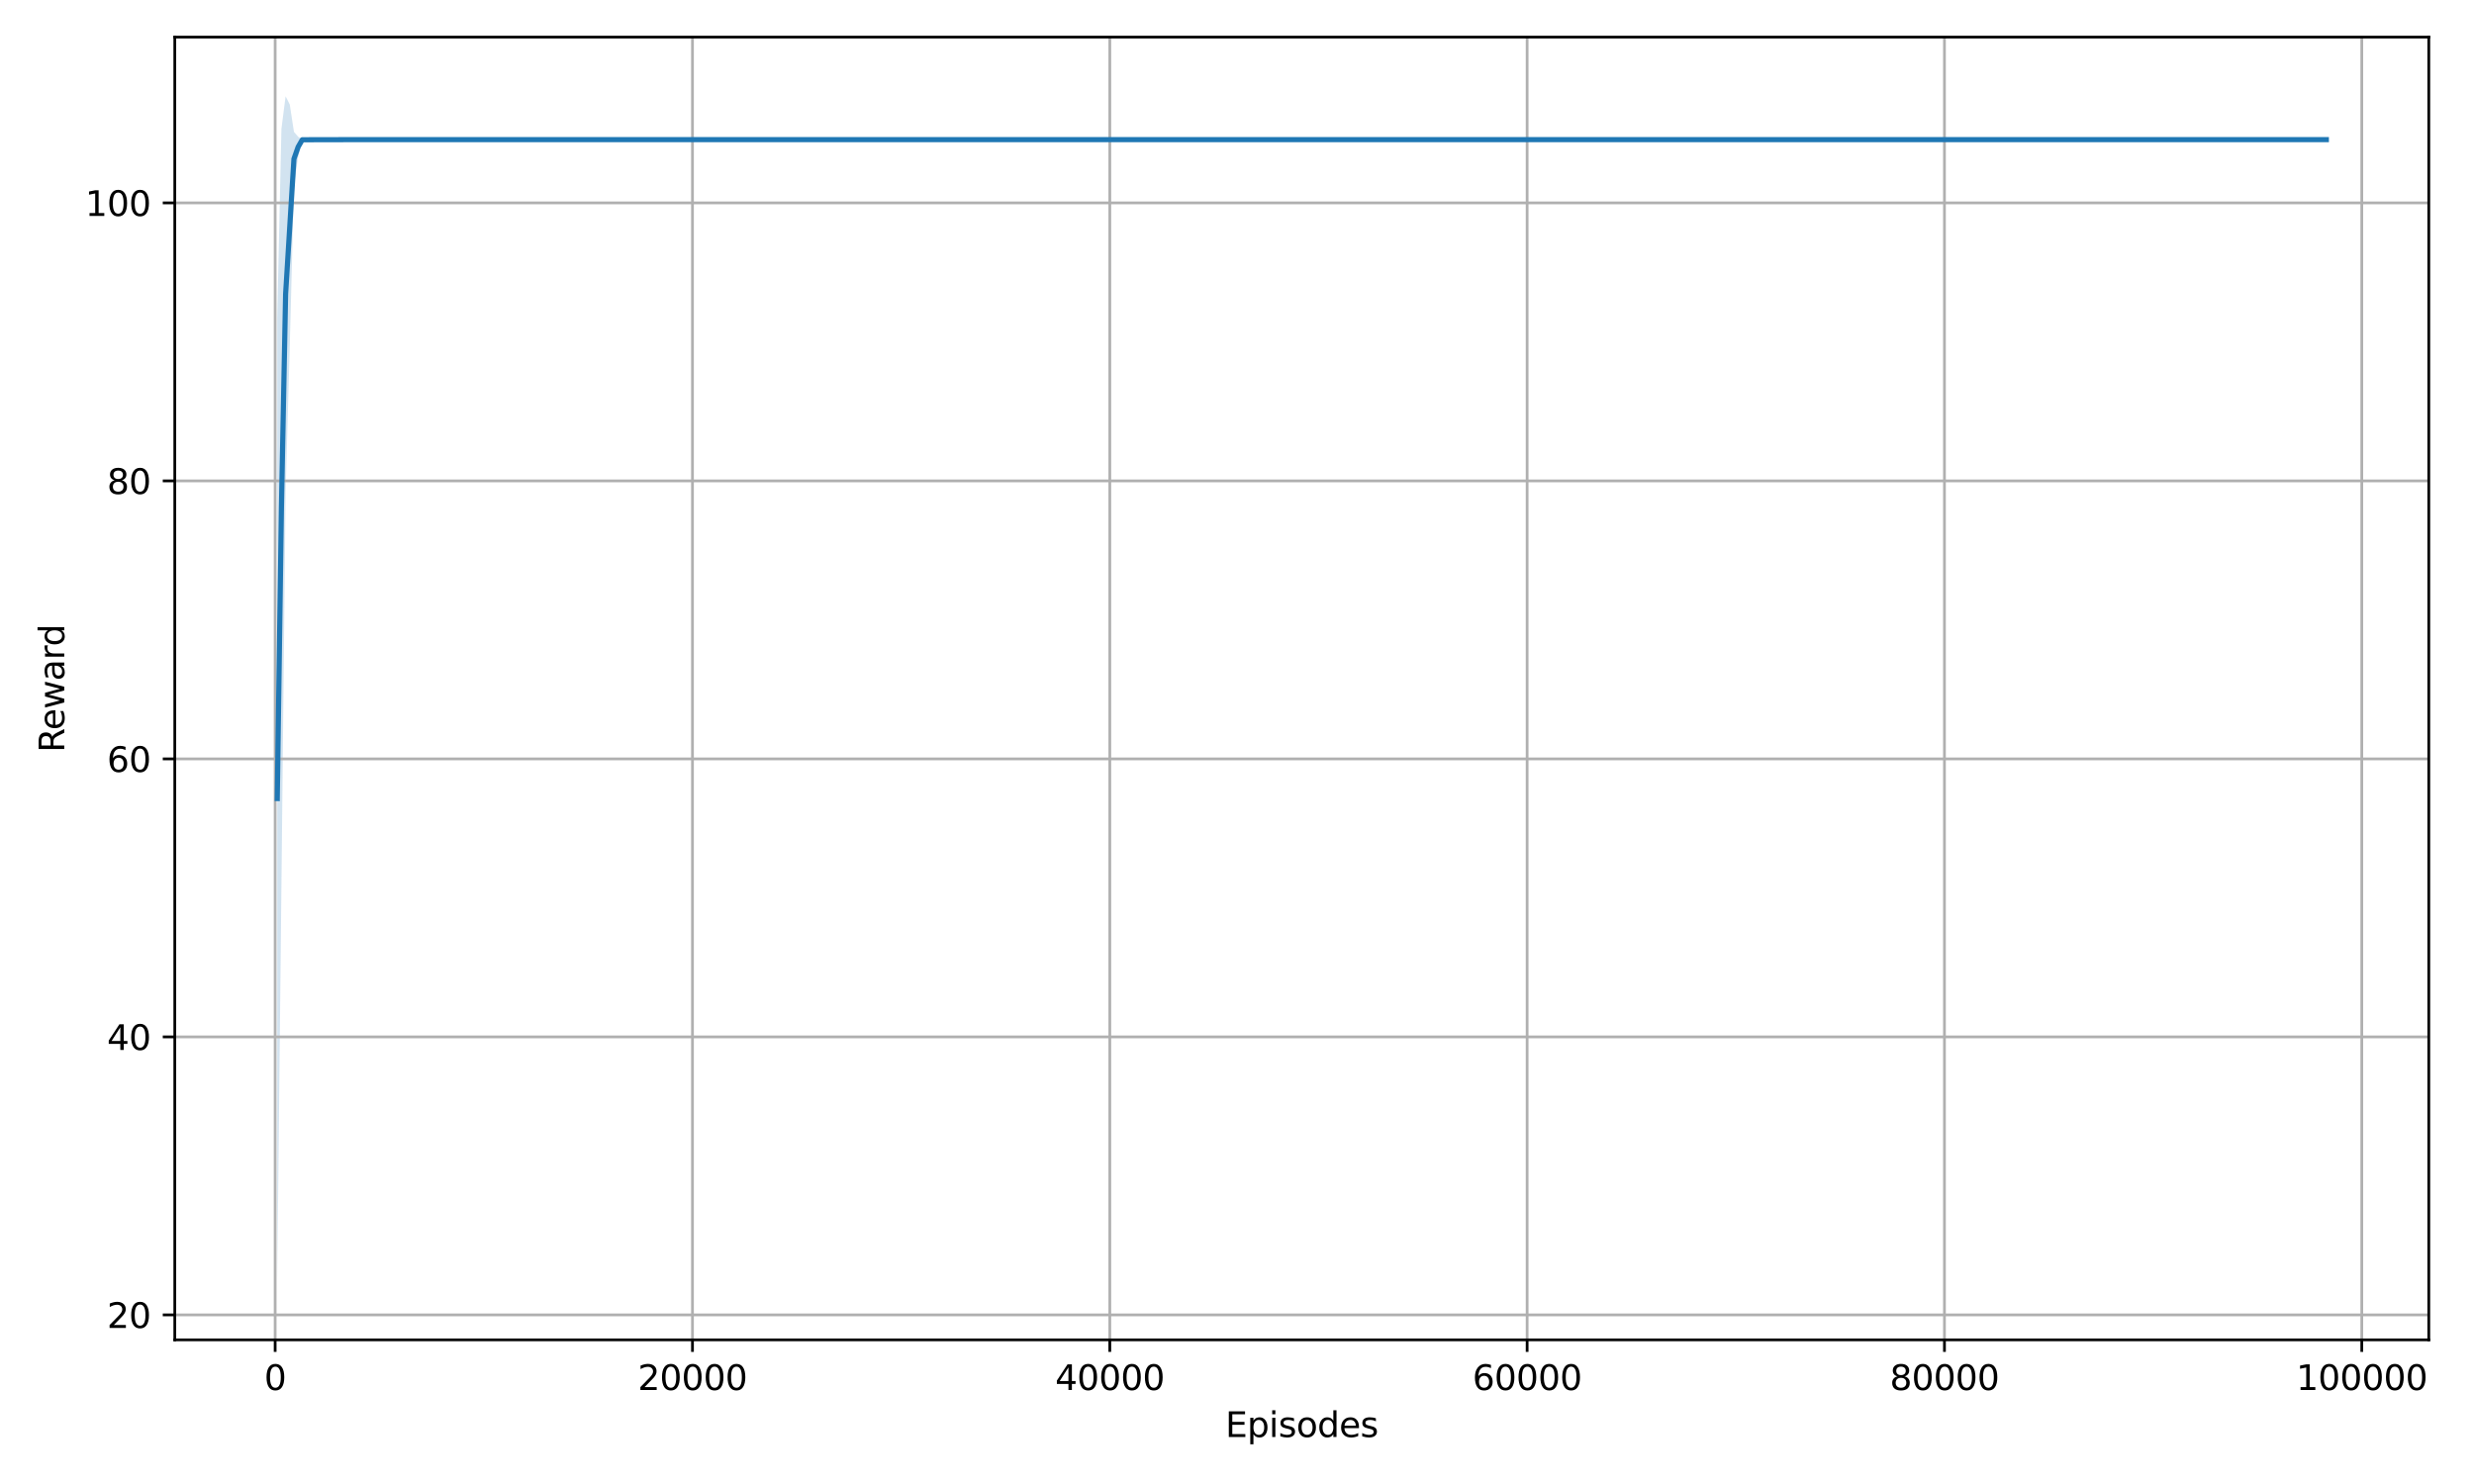<?xml version="1.0" encoding="utf-8" standalone="no"?>
<!DOCTYPE svg PUBLIC "-//W3C//DTD SVG 1.1//EN"
  "http://www.w3.org/Graphics/SVG/1.1/DTD/svg11.dtd">
<svg xmlns:xlink="http://www.w3.org/1999/xlink" width="720pt" height="432pt" viewBox="0 0 720 432" xmlns="http://www.w3.org/2000/svg" version="1.1">
 <defs>
  <style type="text/css">*{stroke-linejoin: round; stroke-linecap: butt}</style>
 </defs>
 <g id="figure_1">
  <g id="patch_1">
   <path d="M 0 432 
L 720 432 
L 720 0 
L 0 0 
z
" style="fill: #ffffff"/>
  </g>
  <g id="axes_1">
   <g id="patch_2">
    <path d="M 50.87 390.04 
L 706.842 390.04 
L 706.842 10.8 
L 50.87 10.8 
z
" style="fill: #ffffff"/>
   </g>
   <g id="FillBetweenPolyCollection_1">
    <path d="M 80.687 92.108 
L 80.687 372.802 
L 81.901 257.824 
L 83.116 143.22 
L 84.331 100.725 
L 85.545 54.128 
L 86.76 45.77 
L 87.974 40.716 
L 89.189 40.697 
L 90.403 40.677 
L 91.618 40.664 
L 92.832 40.653 
L 94.047 40.654 
L 95.261 40.653 
L 96.476 40.65 
L 97.69 40.652 
L 98.905 40.652 
L 100.12 40.65 
L 101.334 40.65 
L 102.549 40.649 
L 103.763 40.649 
L 104.978 40.651 
L 106.192 40.65 
L 107.407 40.65 
L 108.621 40.65 
L 109.836 40.649 
L 111.05 40.649 
L 112.265 40.649 
L 113.479 40.65 
L 114.694 40.649 
L 115.909 40.649 
L 117.123 40.649 
L 118.338 40.65 
L 119.552 40.649 
L 120.767 40.649 
L 121.981 40.649 
L 123.196 40.649 
L 124.41 40.65 
L 125.625 40.649 
L 126.839 40.649 
L 128.054 40.649 
L 129.268 40.65 
L 130.483 40.649 
L 131.698 40.649 
L 132.912 40.649 
L 134.127 40.649 
L 135.341 40.649 
L 136.556 40.649 
L 137.77 40.649 
L 138.985 40.65 
L 140.199 40.649 
L 141.414 40.649 
L 142.628 40.649 
L 143.843 40.649 
L 145.057 40.65 
L 146.272 40.65 
L 147.487 40.649 
L 148.701 40.649 
L 149.916 40.649 
L 151.13 40.649 
L 152.345 40.649 
L 153.559 40.65 
L 154.774 40.649 
L 155.988 40.649 
L 157.203 40.649 
L 158.417 40.649 
L 159.632 40.649 
L 160.846 40.649 
L 162.061 40.649 
L 163.276 40.649 
L 164.49 40.649 
L 165.705 40.649 
L 166.919 40.649 
L 168.134 40.649 
L 169.348 40.65 
L 170.563 40.649 
L 171.777 40.649 
L 172.992 40.649 
L 174.206 40.649 
L 175.421 40.649 
L 176.635 40.649 
L 177.85 40.649 
L 179.065 40.649 
L 180.279 40.649 
L 181.494 40.649 
L 182.708 40.649 
L 183.923 40.65 
L 185.137 40.649 
L 186.352 40.649 
L 187.566 40.649 
L 188.781 40.649 
L 189.995 40.649 
L 191.21 40.649 
L 192.424 40.649 
L 193.639 40.649 
L 194.854 40.649 
L 196.068 40.649 
L 197.283 40.649 
L 198.497 40.649 
L 199.712 40.649 
L 200.926 40.649 
L 202.141 40.649 
L 203.355 40.649 
L 204.57 40.649 
L 205.784 40.649 
L 206.999 40.649 
L 208.213 40.649 
L 209.428 40.649 
L 210.643 40.649 
L 211.857 40.649 
L 213.072 40.649 
L 214.286 40.649 
L 215.501 40.649 
L 216.715 40.649 
L 217.93 40.649 
L 219.144 40.649 
L 220.359 40.649 
L 221.573 40.649 
L 222.788 40.649 
L 224.002 40.649 
L 225.217 40.649 
L 226.431 40.649 
L 227.646 40.649 
L 228.861 40.649 
L 230.075 40.649 
L 231.29 40.649 
L 232.504 40.649 
L 233.719 40.649 
L 234.933 40.649 
L 236.148 40.649 
L 237.362 40.649 
L 238.577 40.649 
L 239.791 40.649 
L 241.006 40.649 
L 242.22 40.649 
L 243.435 40.649 
L 244.65 40.649 
L 245.864 40.649 
L 247.079 40.649 
L 248.293 40.649 
L 249.508 40.649 
L 250.722 40.649 
L 251.937 40.649 
L 253.151 40.649 
L 254.366 40.649 
L 255.58 40.649 
L 256.795 40.649 
L 258.009 40.649 
L 259.224 40.649 
L 260.439 40.649 
L 261.653 40.649 
L 262.868 40.649 
L 264.082 40.649 
L 265.297 40.649 
L 266.511 40.65 
L 267.726 40.649 
L 268.94 40.649 
L 270.155 40.649 
L 271.369 40.649 
L 272.584 40.649 
L 273.798 40.649 
L 275.013 40.649 
L 276.228 40.649 
L 277.442 40.649 
L 278.657 40.65 
L 279.871 40.649 
L 281.086 40.649 
L 282.3 40.649 
L 283.515 40.649 
L 284.729 40.649 
L 285.944 40.649 
L 287.158 40.649 
L 288.373 40.649 
L 289.587 40.649 
L 290.802 40.649 
L 292.017 40.649 
L 293.231 40.649 
L 294.446 40.649 
L 295.66 40.649 
L 296.875 40.649 
L 298.089 40.649 
L 299.304 40.649 
L 300.518 40.649 
L 301.733 40.649 
L 302.947 40.65 
L 304.162 40.649 
L 305.376 40.649 
L 306.591 40.649 
L 307.806 40.649 
L 309.02 40.649 
L 310.235 40.649 
L 311.449 40.649 
L 312.664 40.649 
L 313.878 40.649 
L 315.093 40.649 
L 316.307 40.649 
L 317.522 40.649 
L 318.736 40.649 
L 319.951 40.649 
L 321.165 40.649 
L 322.38 40.649 
L 323.595 40.649 
L 324.809 40.649 
L 326.024 40.649 
L 327.238 40.649 
L 328.453 40.649 
L 329.667 40.649 
L 330.882 40.649 
L 332.096 40.649 
L 333.311 40.649 
L 334.525 40.649 
L 335.74 40.649 
L 336.954 40.649 
L 338.169 40.649 
L 339.384 40.649 
L 340.598 40.649 
L 341.813 40.649 
L 343.027 40.649 
L 344.242 40.649 
L 345.456 40.649 
L 346.671 40.649 
L 347.885 40.649 
L 349.1 40.649 
L 350.314 40.649 
L 351.529 40.649 
L 352.743 40.649 
L 353.958 40.649 
L 355.173 40.649 
L 356.387 40.649 
L 357.602 40.649 
L 358.816 40.649 
L 360.031 40.649 
L 361.245 40.649 
L 362.46 40.649 
L 363.674 40.649 
L 364.889 40.649 
L 366.103 40.649 
L 367.318 40.649 
L 368.532 40.649 
L 369.747 40.649 
L 370.962 40.649 
L 372.176 40.649 
L 373.391 40.649 
L 374.605 40.649 
L 375.82 40.649 
L 377.034 40.649 
L 378.249 40.649 
L 379.463 40.649 
L 380.678 40.649 
L 381.892 40.649 
L 383.107 40.649 
L 384.321 40.649 
L 385.536 40.649 
L 386.751 40.649 
L 387.965 40.649 
L 389.18 40.649 
L 390.394 40.649 
L 391.609 40.649 
L 392.823 40.649 
L 394.038 40.649 
L 395.252 40.649 
L 396.467 40.649 
L 397.681 40.649 
L 398.896 40.649 
L 400.11 40.649 
L 401.325 40.649 
L 402.54 40.649 
L 403.754 40.649 
L 404.969 40.649 
L 406.183 40.65 
L 407.398 40.649 
L 408.612 40.649 
L 409.827 40.65 
L 411.041 40.649 
L 412.256 40.649 
L 413.47 40.649 
L 414.685 40.649 
L 415.899 40.649 
L 417.114 40.649 
L 418.329 40.649 
L 419.543 40.649 
L 420.758 40.649 
L 421.972 40.649 
L 423.187 40.649 
L 424.401 40.649 
L 425.616 40.649 
L 426.83 40.649 
L 428.045 40.649 
L 429.259 40.649 
L 430.474 40.649 
L 431.688 40.649 
L 432.903 40.649 
L 434.118 40.649 
L 435.332 40.649 
L 436.547 40.649 
L 437.761 40.649 
L 438.976 40.649 
L 440.19 40.649 
L 441.405 40.649 
L 442.619 40.649 
L 443.834 40.649 
L 445.048 40.649 
L 446.263 40.649 
L 447.477 40.649 
L 448.692 40.649 
L 449.907 40.649 
L 451.121 40.649 
L 452.336 40.649 
L 453.55 40.649 
L 454.765 40.649 
L 455.979 40.649 
L 457.194 40.649 
L 458.408 40.649 
L 459.623 40.649 
L 460.837 40.649 
L 462.052 40.649 
L 463.266 40.649 
L 464.481 40.649 
L 465.696 40.649 
L 466.91 40.649 
L 468.125 40.649 
L 469.339 40.649 
L 470.554 40.649 
L 471.768 40.649 
L 472.983 40.649 
L 474.197 40.649 
L 475.412 40.649 
L 476.626 40.649 
L 477.841 40.649 
L 479.055 40.649 
L 480.27 40.649 
L 481.485 40.649 
L 482.699 40.649 
L 483.914 40.649 
L 485.128 40.649 
L 486.343 40.649 
L 487.557 40.649 
L 488.772 40.649 
L 489.986 40.649 
L 491.201 40.649 
L 492.415 40.649 
L 493.63 40.649 
L 494.844 40.649 
L 496.059 40.649 
L 497.274 40.649 
L 498.488 40.649 
L 499.703 40.649 
L 500.917 40.649 
L 502.132 40.649 
L 503.346 40.649 
L 504.561 40.649 
L 505.775 40.649 
L 506.99 40.649 
L 508.204 40.649 
L 509.419 40.649 
L 510.633 40.649 
L 511.848 40.649 
L 513.063 40.649 
L 514.277 40.649 
L 515.492 40.649 
L 516.706 40.649 
L 517.921 40.649 
L 519.135 40.649 
L 520.35 40.649 
L 521.564 40.649 
L 522.779 40.649 
L 523.993 40.649 
L 525.208 40.649 
L 526.422 40.649 
L 527.637 40.649 
L 528.852 40.649 
L 530.066 40.649 
L 531.281 40.649 
L 532.495 40.649 
L 533.71 40.649 
L 534.924 40.649 
L 536.139 40.649 
L 537.353 40.65 
L 538.568 40.649 
L 539.782 40.649 
L 540.997 40.649 
L 542.211 40.649 
L 543.426 40.649 
L 544.641 40.649 
L 545.855 40.649 
L 547.07 40.649 
L 548.284 40.649 
L 549.499 40.649 
L 550.713 40.649 
L 551.928 40.649 
L 553.142 40.649 
L 554.357 40.649 
L 555.571 40.649 
L 556.786 40.649 
L 558 40.649 
L 559.215 40.649 
L 560.43 40.649 
L 561.644 40.649 
L 562.859 40.649 
L 564.073 40.649 
L 565.288 40.649 
L 566.502 40.649 
L 567.717 40.649 
L 568.931 40.649 
L 570.146 40.649 
L 571.36 40.649 
L 572.575 40.649 
L 573.789 40.649 
L 575.004 40.649 
L 576.219 40.649 
L 577.433 40.649 
L 578.648 40.649 
L 579.862 40.649 
L 581.077 40.649 
L 582.291 40.649 
L 583.506 40.649 
L 584.72 40.649 
L 585.935 40.649 
L 587.149 40.649 
L 588.364 40.649 
L 589.578 40.649 
L 590.793 40.649 
L 592.008 40.649 
L 593.222 40.649 
L 594.437 40.649 
L 595.651 40.649 
L 596.866 40.649 
L 598.08 40.649 
L 599.295 40.649 
L 600.509 40.649 
L 601.724 40.649 
L 602.938 40.649 
L 604.153 40.649 
L 605.367 40.649 
L 606.582 40.649 
L 607.797 40.649 
L 609.011 40.649 
L 610.226 40.649 
L 611.44 40.649 
L 612.655 40.649 
L 613.869 40.649 
L 615.084 40.649 
L 616.298 40.649 
L 617.513 40.649 
L 618.727 40.649 
L 619.942 40.649 
L 621.156 40.649 
L 622.371 40.649 
L 623.586 40.649 
L 624.8 40.649 
L 626.015 40.649 
L 627.229 40.649 
L 628.444 40.649 
L 629.658 40.649 
L 630.873 40.649 
L 632.087 40.65 
L 633.302 40.649 
L 634.516 40.649 
L 635.731 40.649 
L 636.945 40.649 
L 638.16 40.649 
L 639.374 40.649 
L 640.589 40.649 
L 641.804 40.649 
L 643.018 40.649 
L 644.233 40.649 
L 645.447 40.649 
L 646.662 40.649 
L 647.876 40.649 
L 649.091 40.649 
L 650.305 40.649 
L 651.52 40.649 
L 652.734 40.649 
L 653.949 40.649 
L 655.163 40.649 
L 656.378 40.649 
L 657.593 40.649 
L 658.807 40.649 
L 660.022 40.649 
L 661.236 40.649 
L 662.451 40.649 
L 663.665 40.649 
L 664.88 40.649 
L 666.094 40.649 
L 667.309 40.649 
L 668.523 40.649 
L 669.738 40.649 
L 670.952 40.649 
L 672.167 40.649 
L 673.382 40.649 
L 674.596 40.649 
L 675.811 40.649 
L 677.025 40.649 
L 677.025 40.649 
L 677.025 40.649 
L 675.811 40.649 
L 674.596 40.649 
L 673.382 40.649 
L 672.167 40.649 
L 670.952 40.649 
L 669.738 40.649 
L 668.523 40.649 
L 667.309 40.649 
L 666.094 40.649 
L 664.88 40.649 
L 663.665 40.649 
L 662.451 40.649 
L 661.236 40.649 
L 660.022 40.649 
L 658.807 40.649 
L 657.593 40.649 
L 656.378 40.649 
L 655.163 40.649 
L 653.949 40.649 
L 652.734 40.649 
L 651.52 40.649 
L 650.305 40.649 
L 649.091 40.649 
L 647.876 40.649 
L 646.662 40.649 
L 645.447 40.649 
L 644.233 40.649 
L 643.018 40.649 
L 641.804 40.649 
L 640.589 40.649 
L 639.374 40.649 
L 638.16 40.649 
L 636.945 40.649 
L 635.731 40.649 
L 634.516 40.649 
L 633.302 40.649 
L 632.087 40.649 
L 630.873 40.649 
L 629.658 40.649 
L 628.444 40.649 
L 627.229 40.649 
L 626.015 40.649 
L 624.8 40.649 
L 623.586 40.649 
L 622.371 40.649 
L 621.156 40.649 
L 619.942 40.649 
L 618.727 40.649 
L 617.513 40.649 
L 616.298 40.649 
L 615.084 40.649 
L 613.869 40.649 
L 612.655 40.649 
L 611.44 40.649 
L 610.226 40.649 
L 609.011 40.649 
L 607.797 40.649 
L 606.582 40.649 
L 605.367 40.649 
L 604.153 40.649 
L 602.938 40.649 
L 601.724 40.649 
L 600.509 40.649 
L 599.295 40.649 
L 598.08 40.649 
L 596.866 40.649 
L 595.651 40.649 
L 594.437 40.649 
L 593.222 40.649 
L 592.008 40.649 
L 590.793 40.649 
L 589.578 40.649 
L 588.364 40.649 
L 587.149 40.649 
L 585.935 40.649 
L 584.72 40.649 
L 583.506 40.649 
L 582.291 40.649 
L 581.077 40.649 
L 579.862 40.649 
L 578.648 40.649 
L 577.433 40.649 
L 576.219 40.649 
L 575.004 40.649 
L 573.789 40.649 
L 572.575 40.649 
L 571.36 40.649 
L 570.146 40.649 
L 568.931 40.649 
L 567.717 40.649 
L 566.502 40.649 
L 565.288 40.649 
L 564.073 40.649 
L 562.859 40.649 
L 561.644 40.649 
L 560.43 40.649 
L 559.215 40.649 
L 558 40.649 
L 556.786 40.649 
L 555.571 40.649 
L 554.357 40.649 
L 553.142 40.649 
L 551.928 40.649 
L 550.713 40.649 
L 549.499 40.649 
L 548.284 40.649 
L 547.07 40.649 
L 545.855 40.649 
L 544.641 40.649 
L 543.426 40.649 
L 542.211 40.649 
L 540.997 40.649 
L 539.782 40.649 
L 538.568 40.649 
L 537.353 40.649 
L 536.139 40.649 
L 534.924 40.649 
L 533.71 40.649 
L 532.495 40.649 
L 531.281 40.649 
L 530.066 40.649 
L 528.852 40.649 
L 527.637 40.649 
L 526.422 40.649 
L 525.208 40.649 
L 523.993 40.649 
L 522.779 40.649 
L 521.564 40.649 
L 520.35 40.649 
L 519.135 40.649 
L 517.921 40.649 
L 516.706 40.649 
L 515.492 40.649 
L 514.277 40.649 
L 513.063 40.649 
L 511.848 40.649 
L 510.633 40.649 
L 509.419 40.649 
L 508.204 40.649 
L 506.99 40.649 
L 505.775 40.649 
L 504.561 40.649 
L 503.346 40.649 
L 502.132 40.649 
L 500.917 40.649 
L 499.703 40.649 
L 498.488 40.649 
L 497.274 40.649 
L 496.059 40.649 
L 494.844 40.649 
L 493.63 40.649 
L 492.415 40.649 
L 491.201 40.649 
L 489.986 40.649 
L 488.772 40.649 
L 487.557 40.649 
L 486.343 40.649 
L 485.128 40.649 
L 483.914 40.649 
L 482.699 40.649 
L 481.485 40.649 
L 480.27 40.649 
L 479.055 40.649 
L 477.841 40.649 
L 476.626 40.649 
L 475.412 40.649 
L 474.197 40.649 
L 472.983 40.649 
L 471.768 40.649 
L 470.554 40.649 
L 469.339 40.649 
L 468.125 40.649 
L 466.91 40.649 
L 465.696 40.649 
L 464.481 40.649 
L 463.266 40.649 
L 462.052 40.649 
L 460.837 40.649 
L 459.623 40.649 
L 458.408 40.649 
L 457.194 40.649 
L 455.979 40.649 
L 454.765 40.649 
L 453.55 40.649 
L 452.336 40.649 
L 451.121 40.649 
L 449.907 40.649 
L 448.692 40.649 
L 447.477 40.649 
L 446.263 40.649 
L 445.048 40.649 
L 443.834 40.649 
L 442.619 40.649 
L 441.405 40.649 
L 440.19 40.649 
L 438.976 40.649 
L 437.761 40.649 
L 436.547 40.649 
L 435.332 40.649 
L 434.118 40.649 
L 432.903 40.649 
L 431.688 40.649 
L 430.474 40.649 
L 429.259 40.649 
L 428.045 40.649 
L 426.83 40.649 
L 425.616 40.649 
L 424.401 40.649 
L 423.187 40.649 
L 421.972 40.649 
L 420.758 40.649 
L 419.543 40.649 
L 418.329 40.649 
L 417.114 40.649 
L 415.899 40.649 
L 414.685 40.649 
L 413.47 40.649 
L 412.256 40.649 
L 411.041 40.649 
L 409.827 40.649 
L 408.612 40.649 
L 407.398 40.649 
L 406.183 40.649 
L 404.969 40.649 
L 403.754 40.649 
L 402.54 40.649 
L 401.325 40.649 
L 400.11 40.649 
L 398.896 40.649 
L 397.681 40.649 
L 396.467 40.649 
L 395.252 40.649 
L 394.038 40.649 
L 392.823 40.649 
L 391.609 40.649 
L 390.394 40.649 
L 389.18 40.649 
L 387.965 40.649 
L 386.751 40.649 
L 385.536 40.649 
L 384.321 40.649 
L 383.107 40.649 
L 381.892 40.649 
L 380.678 40.649 
L 379.463 40.649 
L 378.249 40.649 
L 377.034 40.649 
L 375.82 40.649 
L 374.605 40.649 
L 373.391 40.649 
L 372.176 40.649 
L 370.962 40.649 
L 369.747 40.649 
L 368.532 40.649 
L 367.318 40.649 
L 366.103 40.649 
L 364.889 40.649 
L 363.674 40.649 
L 362.46 40.649 
L 361.245 40.649 
L 360.031 40.649 
L 358.816 40.649 
L 357.602 40.649 
L 356.387 40.649 
L 355.173 40.649 
L 353.958 40.649 
L 352.743 40.649 
L 351.529 40.649 
L 350.314 40.649 
L 349.1 40.649 
L 347.885 40.649 
L 346.671 40.649 
L 345.456 40.649 
L 344.242 40.649 
L 343.027 40.649 
L 341.813 40.649 
L 340.598 40.649 
L 339.384 40.649 
L 338.169 40.649 
L 336.954 40.649 
L 335.74 40.649 
L 334.525 40.649 
L 333.311 40.649 
L 332.096 40.649 
L 330.882 40.649 
L 329.667 40.649 
L 328.453 40.649 
L 327.238 40.649 
L 326.024 40.649 
L 324.809 40.649 
L 323.595 40.649 
L 322.38 40.649 
L 321.165 40.649 
L 319.951 40.649 
L 318.736 40.649 
L 317.522 40.649 
L 316.307 40.649 
L 315.093 40.649 
L 313.878 40.649 
L 312.664 40.649 
L 311.449 40.649 
L 310.235 40.649 
L 309.02 40.649 
L 307.806 40.649 
L 306.591 40.649 
L 305.376 40.649 
L 304.162 40.649 
L 302.947 40.649 
L 301.733 40.649 
L 300.518 40.649 
L 299.304 40.649 
L 298.089 40.649 
L 296.875 40.649 
L 295.66 40.649 
L 294.446 40.649 
L 293.231 40.649 
L 292.017 40.649 
L 290.802 40.649 
L 289.587 40.649 
L 288.373 40.649 
L 287.158 40.649 
L 285.944 40.649 
L 284.729 40.649 
L 283.515 40.649 
L 282.3 40.649 
L 281.086 40.649 
L 279.871 40.649 
L 278.657 40.649 
L 277.442 40.649 
L 276.228 40.649 
L 275.013 40.649 
L 273.798 40.649 
L 272.584 40.649 
L 271.369 40.649 
L 270.155 40.649 
L 268.94 40.649 
L 267.726 40.649 
L 266.511 40.649 
L 265.297 40.649 
L 264.082 40.649 
L 262.868 40.649 
L 261.653 40.649 
L 260.439 40.649 
L 259.224 40.649 
L 258.009 40.649 
L 256.795 40.649 
L 255.58 40.649 
L 254.366 40.649 
L 253.151 40.649 
L 251.937 40.649 
L 250.722 40.649 
L 249.508 40.649 
L 248.293 40.649 
L 247.079 40.649 
L 245.864 40.649 
L 244.65 40.649 
L 243.435 40.649 
L 242.22 40.649 
L 241.006 40.649 
L 239.791 40.649 
L 238.577 40.649 
L 237.362 40.649 
L 236.148 40.649 
L 234.933 40.649 
L 233.719 40.649 
L 232.504 40.649 
L 231.29 40.649 
L 230.075 40.649 
L 228.861 40.649 
L 227.646 40.649 
L 226.431 40.649 
L 225.217 40.649 
L 224.002 40.649 
L 222.788 40.649 
L 221.573 40.649 
L 220.359 40.649 
L 219.144 40.649 
L 217.93 40.649 
L 216.715 40.649 
L 215.501 40.649 
L 214.286 40.649 
L 213.072 40.649 
L 211.857 40.649 
L 210.643 40.649 
L 209.428 40.649 
L 208.213 40.649 
L 206.999 40.649 
L 205.784 40.649 
L 204.57 40.649 
L 203.355 40.649 
L 202.141 40.649 
L 200.926 40.649 
L 199.712 40.649 
L 198.497 40.649 
L 197.283 40.649 
L 196.068 40.649 
L 194.854 40.649 
L 193.639 40.649 
L 192.424 40.649 
L 191.21 40.649 
L 189.995 40.649 
L 188.781 40.649 
L 187.566 40.649 
L 186.352 40.649 
L 185.137 40.649 
L 183.923 40.649 
L 182.708 40.649 
L 181.494 40.649 
L 180.279 40.649 
L 179.065 40.649 
L 177.85 40.649 
L 176.635 40.649 
L 175.421 40.649 
L 174.206 40.649 
L 172.992 40.649 
L 171.777 40.649 
L 170.563 40.649 
L 169.348 40.649 
L 168.134 40.649 
L 166.919 40.649 
L 165.705 40.649 
L 164.49 40.649 
L 163.276 40.649 
L 162.061 40.649 
L 160.846 40.649 
L 159.632 40.649 
L 158.417 40.649 
L 157.203 40.649 
L 155.988 40.649 
L 154.774 40.649 
L 153.559 40.649 
L 152.345 40.649 
L 151.13 40.649 
L 149.916 40.649 
L 148.701 40.649 
L 147.487 40.649 
L 146.272 40.649 
L 145.057 40.649 
L 143.843 40.649 
L 142.628 40.649 
L 141.414 40.649 
L 140.199 40.649 
L 138.985 40.649 
L 137.77 40.649 
L 136.556 40.649 
L 135.341 40.649 
L 134.127 40.649 
L 132.912 40.649 
L 131.698 40.649 
L 130.483 40.649 
L 129.268 40.649 
L 128.054 40.649 
L 126.839 40.649 
L 125.625 40.649 
L 124.41 40.649 
L 123.196 40.649 
L 121.981 40.649 
L 120.767 40.649 
L 119.552 40.649 
L 118.338 40.649 
L 117.123 40.649 
L 115.909 40.649 
L 114.694 40.649 
L 113.479 40.649 
L 112.265 40.649 
L 111.05 40.649 
L 109.836 40.649 
L 108.621 40.649 
L 107.407 40.649 
L 106.192 40.649 
L 104.978 40.648 
L 103.763 40.649 
L 102.549 40.649 
L 101.334 40.649 
L 100.12 40.649 
L 98.905 40.648 
L 97.69 40.648 
L 96.476 40.649 
L 95.261 40.648 
L 94.047 40.648 
L 92.832 40.648 
L 91.618 40.647 
L 90.403 40.645 
L 89.189 40.642 
L 87.974 40.646 
L 86.76 39.797 
L 85.545 38.38 
L 84.331 30.43 
L 83.116 28.038 
L 81.901 37.514 
L 80.687 92.108 
z
" clip-path="url(#pc82a92d6cd)" style="fill: #1f77b4; fill-opacity: 0.2"/>
   </g>
   <g id="matplotlib.axis_1">
    <g id="xtick_1">
     <g id="line2d_1">
      <path d="M 80.074 390.04 
L 80.074 10.8 
" clip-path="url(#pc82a92d6cd)" style="fill: none; stroke: #b0b0b0; stroke-width: 0.8; stroke-linecap: square"/>
     </g>
     <g id="line2d_2">
      <defs>
       <path id="mf1ad8e702d" d="M 0 0 
L 0 3.5 
" style="stroke: #000000; stroke-width: 0.8"/>
      </defs>
      <g>
       <use xlink:href="#mf1ad8e702d" x="80.074" y="390.04" style="stroke: #000000; stroke-width: 0.8"/>
      </g>
     </g>
     <g id="text_1">
      <!-- 0 -->
      <g transform="translate(76.892 404.638) scale(0.1 -0.1)">
       <defs>
        <path id="DejaVuSans-30" d="M 2034 4250 
Q 1547 4250 1301 3770 
Q 1056 3291 1056 2328 
Q 1056 1369 1301 889 
Q 1547 409 2034 409 
Q 2525 409 2770 889 
Q 3016 1369 3016 2328 
Q 3016 3291 2770 3770 
Q 2525 4250 2034 4250 
z
M 2034 4750 
Q 2819 4750 3233 4129 
Q 3647 3509 3647 2328 
Q 3647 1150 3233 529 
Q 2819 -91 2034 -91 
Q 1250 -91 836 529 
Q 422 1150 422 2328 
Q 422 3509 836 4129 
Q 1250 4750 2034 4750 
z
" transform="scale(0.016)"/>
       </defs>
       <use xlink:href="#DejaVuSans-30"/>
      </g>
     </g>
    </g>
    <g id="xtick_2">
     <g id="line2d_3">
      <path d="M 201.527 390.04 
L 201.527 10.8 
" clip-path="url(#pc82a92d6cd)" style="fill: none; stroke: #b0b0b0; stroke-width: 0.8; stroke-linecap: square"/>
     </g>
     <g id="line2d_4">
      <g>
       <use xlink:href="#mf1ad8e702d" x="201.527" y="390.04" style="stroke: #000000; stroke-width: 0.8"/>
      </g>
     </g>
     <g id="text_2">
      <!-- 20000 -->
      <g transform="translate(185.621 404.638) scale(0.1 -0.1)">
       <defs>
        <path id="DejaVuSans-32" d="M 1228 531 
L 3431 531 
L 3431 0 
L 469 0 
L 469 531 
Q 828 903 1448 1529 
Q 2069 2156 2228 2338 
Q 2531 2678 2651 2914 
Q 2772 3150 2772 3378 
Q 2772 3750 2511 3984 
Q 2250 4219 1831 4219 
Q 1534 4219 1204 4116 
Q 875 4013 500 3803 
L 500 4441 
Q 881 4594 1212 4672 
Q 1544 4750 1819 4750 
Q 2544 4750 2975 4387 
Q 3406 4025 3406 3419 
Q 3406 3131 3298 2873 
Q 3191 2616 2906 2266 
Q 2828 2175 2409 1742 
Q 1991 1309 1228 531 
z
" transform="scale(0.016)"/>
       </defs>
       <use xlink:href="#DejaVuSans-32"/>
       <use xlink:href="#DejaVuSans-30" transform="translate(63.623 0)"/>
       <use xlink:href="#DejaVuSans-30" transform="translate(127.246 0)"/>
       <use xlink:href="#DejaVuSans-30" transform="translate(190.869 0)"/>
       <use xlink:href="#DejaVuSans-30" transform="translate(254.492 0)"/>
      </g>
     </g>
    </g>
    <g id="xtick_3">
     <g id="line2d_5">
      <path d="M 322.981 390.04 
L 322.981 10.8 
" clip-path="url(#pc82a92d6cd)" style="fill: none; stroke: #b0b0b0; stroke-width: 0.8; stroke-linecap: square"/>
     </g>
     <g id="line2d_6">
      <g>
       <use xlink:href="#mf1ad8e702d" x="322.981" y="390.04" style="stroke: #000000; stroke-width: 0.8"/>
      </g>
     </g>
     <g id="text_3">
      <!-- 40000 -->
      <g transform="translate(307.075 404.638) scale(0.1 -0.1)">
       <defs>
        <path id="DejaVuSans-34" d="M 2419 4116 
L 825 1625 
L 2419 1625 
L 2419 4116 
z
M 2253 4666 
L 3047 4666 
L 3047 1625 
L 3713 1625 
L 3713 1100 
L 3047 1100 
L 3047 0 
L 2419 0 
L 2419 1100 
L 313 1100 
L 313 1709 
L 2253 4666 
z
" transform="scale(0.016)"/>
       </defs>
       <use xlink:href="#DejaVuSans-34"/>
       <use xlink:href="#DejaVuSans-30" transform="translate(63.623 0)"/>
       <use xlink:href="#DejaVuSans-30" transform="translate(127.246 0)"/>
       <use xlink:href="#DejaVuSans-30" transform="translate(190.869 0)"/>
       <use xlink:href="#DejaVuSans-30" transform="translate(254.492 0)"/>
      </g>
     </g>
    </g>
    <g id="xtick_4">
     <g id="line2d_7">
      <path d="M 444.435 390.04 
L 444.435 10.8 
" clip-path="url(#pc82a92d6cd)" style="fill: none; stroke: #b0b0b0; stroke-width: 0.8; stroke-linecap: square"/>
     </g>
     <g id="line2d_8">
      <g>
       <use xlink:href="#mf1ad8e702d" x="444.435" y="390.04" style="stroke: #000000; stroke-width: 0.8"/>
      </g>
     </g>
     <g id="text_4">
      <!-- 60000 -->
      <g transform="translate(428.529 404.638) scale(0.1 -0.1)">
       <defs>
        <path id="DejaVuSans-36" d="M 2113 2584 
Q 1688 2584 1439 2293 
Q 1191 2003 1191 1497 
Q 1191 994 1439 701 
Q 1688 409 2113 409 
Q 2538 409 2786 701 
Q 3034 994 3034 1497 
Q 3034 2003 2786 2293 
Q 2538 2584 2113 2584 
z
M 3366 4563 
L 3366 3988 
Q 3128 4100 2886 4159 
Q 2644 4219 2406 4219 
Q 1781 4219 1451 3797 
Q 1122 3375 1075 2522 
Q 1259 2794 1537 2939 
Q 1816 3084 2150 3084 
Q 2853 3084 3261 2657 
Q 3669 2231 3669 1497 
Q 3669 778 3244 343 
Q 2819 -91 2113 -91 
Q 1303 -91 875 529 
Q 447 1150 447 2328 
Q 447 3434 972 4092 
Q 1497 4750 2381 4750 
Q 2619 4750 2861 4703 
Q 3103 4656 3366 4563 
z
" transform="scale(0.016)"/>
       </defs>
       <use xlink:href="#DejaVuSans-36"/>
       <use xlink:href="#DejaVuSans-30" transform="translate(63.623 0)"/>
       <use xlink:href="#DejaVuSans-30" transform="translate(127.246 0)"/>
       <use xlink:href="#DejaVuSans-30" transform="translate(190.869 0)"/>
       <use xlink:href="#DejaVuSans-30" transform="translate(254.492 0)"/>
      </g>
     </g>
    </g>
    <g id="xtick_5">
     <g id="line2d_9">
      <path d="M 565.889 390.04 
L 565.889 10.8 
" clip-path="url(#pc82a92d6cd)" style="fill: none; stroke: #b0b0b0; stroke-width: 0.8; stroke-linecap: square"/>
     </g>
     <g id="line2d_10">
      <g>
       <use xlink:href="#mf1ad8e702d" x="565.889" y="390.04" style="stroke: #000000; stroke-width: 0.8"/>
      </g>
     </g>
     <g id="text_5">
      <!-- 80000 -->
      <g transform="translate(549.983 404.638) scale(0.1 -0.1)">
       <defs>
        <path id="DejaVuSans-38" d="M 2034 2216 
Q 1584 2216 1326 1975 
Q 1069 1734 1069 1313 
Q 1069 891 1326 650 
Q 1584 409 2034 409 
Q 2484 409 2743 651 
Q 3003 894 3003 1313 
Q 3003 1734 2745 1975 
Q 2488 2216 2034 2216 
z
M 1403 2484 
Q 997 2584 770 2862 
Q 544 3141 544 3541 
Q 544 4100 942 4425 
Q 1341 4750 2034 4750 
Q 2731 4750 3128 4425 
Q 3525 4100 3525 3541 
Q 3525 3141 3298 2862 
Q 3072 2584 2669 2484 
Q 3125 2378 3379 2068 
Q 3634 1759 3634 1313 
Q 3634 634 3220 271 
Q 2806 -91 2034 -91 
Q 1263 -91 848 271 
Q 434 634 434 1313 
Q 434 1759 690 2068 
Q 947 2378 1403 2484 
z
M 1172 3481 
Q 1172 3119 1398 2916 
Q 1625 2713 2034 2713 
Q 2441 2713 2670 2916 
Q 2900 3119 2900 3481 
Q 2900 3844 2670 4047 
Q 2441 4250 2034 4250 
Q 1625 4250 1398 4047 
Q 1172 3844 1172 3481 
z
" transform="scale(0.016)"/>
       </defs>
       <use xlink:href="#DejaVuSans-38"/>
       <use xlink:href="#DejaVuSans-30" transform="translate(63.623 0)"/>
       <use xlink:href="#DejaVuSans-30" transform="translate(127.246 0)"/>
       <use xlink:href="#DejaVuSans-30" transform="translate(190.869 0)"/>
       <use xlink:href="#DejaVuSans-30" transform="translate(254.492 0)"/>
      </g>
     </g>
    </g>
    <g id="xtick_6">
     <g id="line2d_11">
      <path d="M 687.343 390.04 
L 687.343 10.8 
" clip-path="url(#pc82a92d6cd)" style="fill: none; stroke: #b0b0b0; stroke-width: 0.8; stroke-linecap: square"/>
     </g>
     <g id="line2d_12">
      <g>
       <use xlink:href="#mf1ad8e702d" x="687.343" y="390.04" style="stroke: #000000; stroke-width: 0.8"/>
      </g>
     </g>
     <g id="text_6">
      <!-- 100000 -->
      <g transform="translate(668.255 404.638) scale(0.1 -0.1)">
       <defs>
        <path id="DejaVuSans-31" d="M 794 531 
L 1825 531 
L 1825 4091 
L 703 3866 
L 703 4441 
L 1819 4666 
L 2450 4666 
L 2450 531 
L 3481 531 
L 3481 0 
L 794 0 
L 794 531 
z
" transform="scale(0.016)"/>
       </defs>
       <use xlink:href="#DejaVuSans-31"/>
       <use xlink:href="#DejaVuSans-30" transform="translate(63.623 0)"/>
       <use xlink:href="#DejaVuSans-30" transform="translate(127.246 0)"/>
       <use xlink:href="#DejaVuSans-30" transform="translate(190.869 0)"/>
       <use xlink:href="#DejaVuSans-30" transform="translate(254.492 0)"/>
       <use xlink:href="#DejaVuSans-30" transform="translate(318.115 0)"/>
      </g>
     </g>
    </g>
    <g id="text_7">
     <!-- Episodes -->
     <g transform="translate(356.614 418.317) scale(0.1 -0.1)">
      <defs>
       <path id="DejaVuSans-45" d="M 628 4666 
L 3578 4666 
L 3578 4134 
L 1259 4134 
L 1259 2753 
L 3481 2753 
L 3481 2222 
L 1259 2222 
L 1259 531 
L 3634 531 
L 3634 0 
L 628 0 
L 628 4666 
z
" transform="scale(0.016)"/>
       <path id="DejaVuSans-70" d="M 1159 525 
L 1159 -1331 
L 581 -1331 
L 581 3500 
L 1159 3500 
L 1159 2969 
Q 1341 3281 1617 3432 
Q 1894 3584 2278 3584 
Q 2916 3584 3314 3078 
Q 3713 2572 3713 1747 
Q 3713 922 3314 415 
Q 2916 -91 2278 -91 
Q 1894 -91 1617 61 
Q 1341 213 1159 525 
z
M 3116 1747 
Q 3116 2381 2855 2742 
Q 2594 3103 2138 3103 
Q 1681 3103 1420 2742 
Q 1159 2381 1159 1747 
Q 1159 1113 1420 752 
Q 1681 391 2138 391 
Q 2594 391 2855 752 
Q 3116 1113 3116 1747 
z
" transform="scale(0.016)"/>
       <path id="DejaVuSans-69" d="M 603 3500 
L 1178 3500 
L 1178 0 
L 603 0 
L 603 3500 
z
M 603 4863 
L 1178 4863 
L 1178 4134 
L 603 4134 
L 603 4863 
z
" transform="scale(0.016)"/>
       <path id="DejaVuSans-73" d="M 2834 3397 
L 2834 2853 
Q 2591 2978 2328 3040 
Q 2066 3103 1784 3103 
Q 1356 3103 1142 2972 
Q 928 2841 928 2578 
Q 928 2378 1081 2264 
Q 1234 2150 1697 2047 
L 1894 2003 
Q 2506 1872 2764 1633 
Q 3022 1394 3022 966 
Q 3022 478 2636 193 
Q 2250 -91 1575 -91 
Q 1294 -91 989 -36 
Q 684 19 347 128 
L 347 722 
Q 666 556 975 473 
Q 1284 391 1588 391 
Q 1994 391 2212 530 
Q 2431 669 2431 922 
Q 2431 1156 2273 1281 
Q 2116 1406 1581 1522 
L 1381 1569 
Q 847 1681 609 1914 
Q 372 2147 372 2553 
Q 372 3047 722 3315 
Q 1072 3584 1716 3584 
Q 2034 3584 2315 3537 
Q 2597 3491 2834 3397 
z
" transform="scale(0.016)"/>
       <path id="DejaVuSans-6f" d="M 1959 3097 
Q 1497 3097 1228 2736 
Q 959 2375 959 1747 
Q 959 1119 1226 758 
Q 1494 397 1959 397 
Q 2419 397 2687 759 
Q 2956 1122 2956 1747 
Q 2956 2369 2687 2733 
Q 2419 3097 1959 3097 
z
M 1959 3584 
Q 2709 3584 3137 3096 
Q 3566 2609 3566 1747 
Q 3566 888 3137 398 
Q 2709 -91 1959 -91 
Q 1206 -91 779 398 
Q 353 888 353 1747 
Q 353 2609 779 3096 
Q 1206 3584 1959 3584 
z
" transform="scale(0.016)"/>
       <path id="DejaVuSans-64" d="M 2906 2969 
L 2906 4863 
L 3481 4863 
L 3481 0 
L 2906 0 
L 2906 525 
Q 2725 213 2448 61 
Q 2172 -91 1784 -91 
Q 1150 -91 751 415 
Q 353 922 353 1747 
Q 353 2572 751 3078 
Q 1150 3584 1784 3584 
Q 2172 3584 2448 3432 
Q 2725 3281 2906 2969 
z
M 947 1747 
Q 947 1113 1208 752 
Q 1469 391 1925 391 
Q 2381 391 2643 752 
Q 2906 1113 2906 1747 
Q 2906 2381 2643 2742 
Q 2381 3103 1925 3103 
Q 1469 3103 1208 2742 
Q 947 2381 947 1747 
z
" transform="scale(0.016)"/>
       <path id="DejaVuSans-65" d="M 3597 1894 
L 3597 1613 
L 953 1613 
Q 991 1019 1311 708 
Q 1631 397 2203 397 
Q 2534 397 2845 478 
Q 3156 559 3463 722 
L 3463 178 
Q 3153 47 2828 -22 
Q 2503 -91 2169 -91 
Q 1331 -91 842 396 
Q 353 884 353 1716 
Q 353 2575 817 3079 
Q 1281 3584 2069 3584 
Q 2775 3584 3186 3129 
Q 3597 2675 3597 1894 
z
M 3022 2063 
Q 3016 2534 2758 2815 
Q 2500 3097 2075 3097 
Q 1594 3097 1305 2825 
Q 1016 2553 972 2059 
L 3022 2063 
z
" transform="scale(0.016)"/>
      </defs>
      <use xlink:href="#DejaVuSans-45"/>
      <use xlink:href="#DejaVuSans-70" transform="translate(63.184 0)"/>
      <use xlink:href="#DejaVuSans-69" transform="translate(126.66 0)"/>
      <use xlink:href="#DejaVuSans-73" transform="translate(154.443 0)"/>
      <use xlink:href="#DejaVuSans-6f" transform="translate(206.543 0)"/>
      <use xlink:href="#DejaVuSans-64" transform="translate(267.725 0)"/>
      <use xlink:href="#DejaVuSans-65" transform="translate(331.201 0)"/>
      <use xlink:href="#DejaVuSans-73" transform="translate(392.725 0)"/>
     </g>
    </g>
   </g>
   <g id="matplotlib.axis_2">
    <g id="ytick_1">
     <g id="line2d_13">
      <path d="M 50.87 382.768 
L 706.842 382.768 
" clip-path="url(#pc82a92d6cd)" style="fill: none; stroke: #b0b0b0; stroke-width: 0.8; stroke-linecap: square"/>
     </g>
     <g id="line2d_14">
      <defs>
       <path id="mc8a9fb9a63" d="M 0 0 
L -3.5 0 
" style="stroke: #000000; stroke-width: 0.8"/>
      </defs>
      <g>
       <use xlink:href="#mc8a9fb9a63" x="50.87" y="382.768" style="stroke: #000000; stroke-width: 0.8"/>
      </g>
     </g>
     <g id="text_8">
      <!-- 20 -->
      <g transform="translate(31.145 386.567) scale(0.1 -0.1)">
       <use xlink:href="#DejaVuSans-32"/>
       <use xlink:href="#DejaVuSans-30" transform="translate(63.623 0)"/>
      </g>
     </g>
    </g>
    <g id="ytick_2">
     <g id="line2d_15">
      <path d="M 50.87 301.841 
L 706.842 301.841 
" clip-path="url(#pc82a92d6cd)" style="fill: none; stroke: #b0b0b0; stroke-width: 0.8; stroke-linecap: square"/>
     </g>
     <g id="line2d_16">
      <g>
       <use xlink:href="#mc8a9fb9a63" x="50.87" y="301.841" style="stroke: #000000; stroke-width: 0.8"/>
      </g>
     </g>
     <g id="text_9">
      <!-- 40 -->
      <g transform="translate(31.145 305.64) scale(0.1 -0.1)">
       <use xlink:href="#DejaVuSans-34"/>
       <use xlink:href="#DejaVuSans-30" transform="translate(63.623 0)"/>
      </g>
     </g>
    </g>
    <g id="ytick_3">
     <g id="line2d_17">
      <path d="M 50.87 220.914 
L 706.842 220.914 
" clip-path="url(#pc82a92d6cd)" style="fill: none; stroke: #b0b0b0; stroke-width: 0.8; stroke-linecap: square"/>
     </g>
     <g id="line2d_18">
      <g>
       <use xlink:href="#mc8a9fb9a63" x="50.87" y="220.914" style="stroke: #000000; stroke-width: 0.8"/>
      </g>
     </g>
     <g id="text_10">
      <!-- 60 -->
      <g transform="translate(31.145 224.713) scale(0.1 -0.1)">
       <use xlink:href="#DejaVuSans-36"/>
       <use xlink:href="#DejaVuSans-30" transform="translate(63.623 0)"/>
      </g>
     </g>
    </g>
    <g id="ytick_4">
     <g id="line2d_19">
      <path d="M 50.87 139.987 
L 706.842 139.987 
" clip-path="url(#pc82a92d6cd)" style="fill: none; stroke: #b0b0b0; stroke-width: 0.8; stroke-linecap: square"/>
     </g>
     <g id="line2d_20">
      <g>
       <use xlink:href="#mc8a9fb9a63" x="50.87" y="139.987" style="stroke: #000000; stroke-width: 0.8"/>
      </g>
     </g>
     <g id="text_11">
      <!-- 80 -->
      <g transform="translate(31.145 143.786) scale(0.1 -0.1)">
       <use xlink:href="#DejaVuSans-38"/>
       <use xlink:href="#DejaVuSans-30" transform="translate(63.623 0)"/>
      </g>
     </g>
    </g>
    <g id="ytick_5">
     <g id="line2d_21">
      <path d="M 50.87 59.06 
L 706.842 59.06 
" clip-path="url(#pc82a92d6cd)" style="fill: none; stroke: #b0b0b0; stroke-width: 0.8; stroke-linecap: square"/>
     </g>
     <g id="line2d_22">
      <g>
       <use xlink:href="#mc8a9fb9a63" x="50.87" y="59.06" style="stroke: #000000; stroke-width: 0.8"/>
      </g>
     </g>
     <g id="text_12">
      <!-- 100 -->
      <g transform="translate(24.782 62.859) scale(0.1 -0.1)">
       <use xlink:href="#DejaVuSans-31"/>
       <use xlink:href="#DejaVuSans-30" transform="translate(63.623 0)"/>
       <use xlink:href="#DejaVuSans-30" transform="translate(127.246 0)"/>
      </g>
     </g>
    </g>
    <g id="text_13">
     <!-- Reward -->
     <g transform="translate(18.703 219.041) rotate(-90) scale(0.1 -0.1)">
      <defs>
       <path id="DejaVuSans-52" d="M 2841 2188 
Q 3044 2119 3236 1894 
Q 3428 1669 3622 1275 
L 4263 0 
L 3584 0 
L 2988 1197 
Q 2756 1666 2539 1819 
Q 2322 1972 1947 1972 
L 1259 1972 
L 1259 0 
L 628 0 
L 628 4666 
L 2053 4666 
Q 2853 4666 3247 4331 
Q 3641 3997 3641 3322 
Q 3641 2881 3436 2590 
Q 3231 2300 2841 2188 
z
M 1259 4147 
L 1259 2491 
L 2053 2491 
Q 2509 2491 2742 2702 
Q 2975 2913 2975 3322 
Q 2975 3731 2742 3939 
Q 2509 4147 2053 4147 
L 1259 4147 
z
" transform="scale(0.016)"/>
       <path id="DejaVuSans-77" d="M 269 3500 
L 844 3500 
L 1563 769 
L 2278 3500 
L 2956 3500 
L 3675 769 
L 4391 3500 
L 4966 3500 
L 4050 0 
L 3372 0 
L 2619 2869 
L 1863 0 
L 1184 0 
L 269 3500 
z
" transform="scale(0.016)"/>
       <path id="DejaVuSans-61" d="M 2194 1759 
Q 1497 1759 1228 1600 
Q 959 1441 959 1056 
Q 959 750 1161 570 
Q 1363 391 1709 391 
Q 2188 391 2477 730 
Q 2766 1069 2766 1631 
L 2766 1759 
L 2194 1759 
z
M 3341 1997 
L 3341 0 
L 2766 0 
L 2766 531 
Q 2569 213 2275 61 
Q 1981 -91 1556 -91 
Q 1019 -91 701 211 
Q 384 513 384 1019 
Q 384 1609 779 1909 
Q 1175 2209 1959 2209 
L 2766 2209 
L 2766 2266 
Q 2766 2663 2505 2880 
Q 2244 3097 1772 3097 
Q 1472 3097 1187 3025 
Q 903 2953 641 2809 
L 641 3341 
Q 956 3463 1253 3523 
Q 1550 3584 1831 3584 
Q 2591 3584 2966 3190 
Q 3341 2797 3341 1997 
z
" transform="scale(0.016)"/>
       <path id="DejaVuSans-72" d="M 2631 2963 
Q 2534 3019 2420 3045 
Q 2306 3072 2169 3072 
Q 1681 3072 1420 2755 
Q 1159 2438 1159 1844 
L 1159 0 
L 581 0 
L 581 3500 
L 1159 3500 
L 1159 2956 
Q 1341 3275 1631 3429 
Q 1922 3584 2338 3584 
Q 2397 3584 2469 3576 
Q 2541 3569 2628 3553 
L 2631 2963 
z
" transform="scale(0.016)"/>
      </defs>
      <use xlink:href="#DejaVuSans-52"/>
      <use xlink:href="#DejaVuSans-65" transform="translate(64.982 0)"/>
      <use xlink:href="#DejaVuSans-77" transform="translate(126.506 0)"/>
      <use xlink:href="#DejaVuSans-61" transform="translate(208.293 0)"/>
      <use xlink:href="#DejaVuSans-72" transform="translate(269.572 0)"/>
      <use xlink:href="#DejaVuSans-64" transform="translate(308.936 0)"/>
     </g>
    </g>
   </g>
   <g id="line2d_23">
    <path d="M 80.687 232.455 
L 81.901 147.669 
L 83.116 85.629 
L 85.545 46.254 
L 86.76 42.783 
L 87.974 40.681 
L 102.549 40.649 
L 677.025 40.649 
L 677.025 40.649 
" clip-path="url(#pc82a92d6cd)" style="fill: none; stroke: #1f77b4; stroke-width: 1.5; stroke-linecap: square"/>
   </g>
   <g id="patch_3">
    <path d="M 50.87 390.04 
L 50.87 10.8 
" style="fill: none; stroke: #000000; stroke-width: 0.8; stroke-linejoin: miter; stroke-linecap: square"/>
   </g>
   <g id="patch_4">
    <path d="M 706.842 390.04 
L 706.842 10.8 
" style="fill: none; stroke: #000000; stroke-width: 0.8; stroke-linejoin: miter; stroke-linecap: square"/>
   </g>
   <g id="patch_5">
    <path d="M 50.87 390.04 
L 706.842 390.04 
" style="fill: none; stroke: #000000; stroke-width: 0.8; stroke-linejoin: miter; stroke-linecap: square"/>
   </g>
   <g id="patch_6">
    <path d="M 50.87 10.8 
L 706.842 10.8 
" style="fill: none; stroke: #000000; stroke-width: 0.8; stroke-linejoin: miter; stroke-linecap: square"/>
   </g>
  </g>
 </g>
 <defs>
  <clipPath id="pc82a92d6cd">
   <rect x="50.87" y="10.8" width="655.972" height="379.24"/>
  </clipPath>
 </defs>
</svg>
